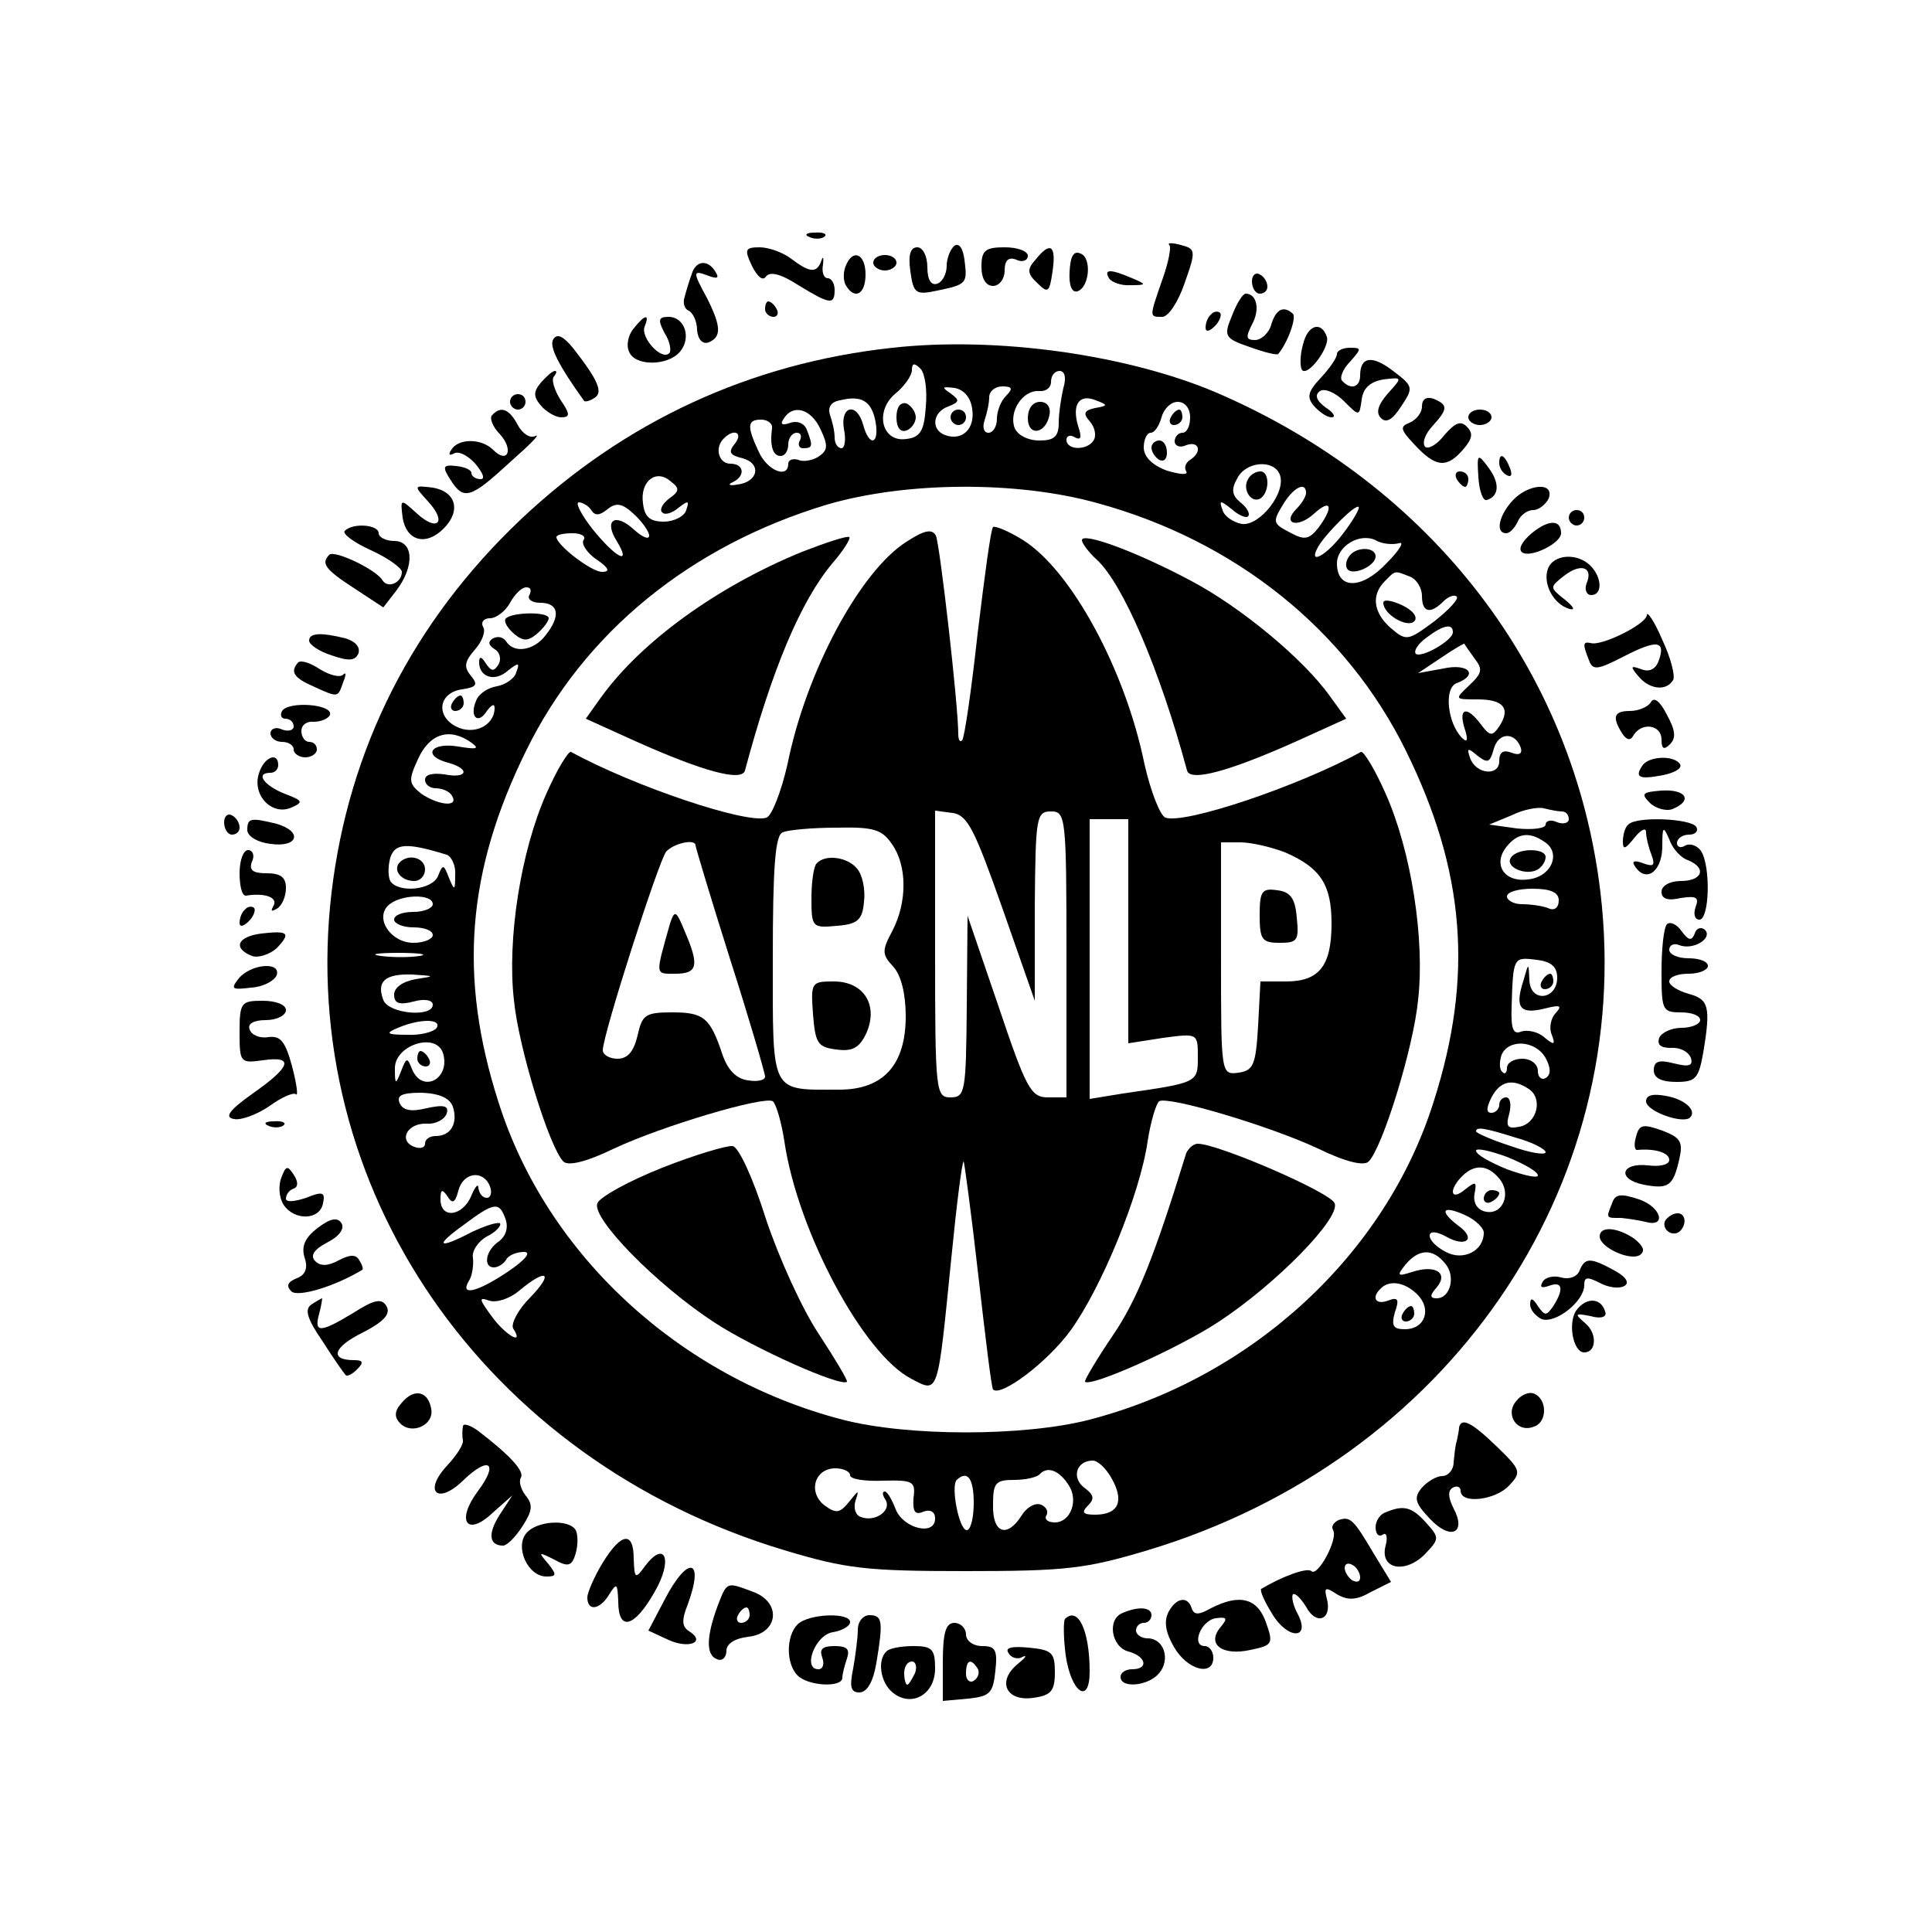 <?xml version="1.0" standalone="no"?>
<!DOCTYPE svg PUBLIC "-//W3C//DTD SVG 20010904//EN"
 "http://www.w3.org/TR/2001/REC-SVG-20010904/DTD/svg10.dtd">
<svg version="1.0" xmlns="http://www.w3.org/2000/svg"
 width="250pt" height="250pt" viewBox="0 0 250 250"
 preserveAspectRatio="xMidYMid meet">

<g transform="translate(0,250) scale(0.1,-0.1)"
fill="#000000" stroke="none">
<path d="M1048 2193 c7 -3 16 -2 19 1 4 3 -2 6 -13 5 -11 0 -14 -3 -6 -6z"/>
<path d="M1235 2182 c-5 -4 -10 -16 -10 -26 0 -11 -6 -21 -12 -23 -8 -3 -13 5
-13 21 0 15 -6 26 -13 26 -9 0 -12 -10 -9 -31 4 -29 7 -31 35 -25 38 8 39 9
35 40 -2 15 -7 22 -13 18z"/>
<path d="M1513 2183 c3 -2 -1 -23 -9 -45 -17 -49 -17 -48 0 -48 8 0 21 20 29
44 15 42 14 44 -5 49 -11 3 -18 3 -15 0z"/>
<path d="M973 2156 c7 -14 14 -20 18 -14 5 7 19 4 42 -11 41 -25 47 -26 47 -6
0 8 -4 15 -9 15 -5 0 -8 8 -6 18 1 9 0 11 -2 5 -6 -17 -15 -16 -39 2 -10 8
-29 15 -41 15 -19 0 -20 -3 -10 -24z"/>
<path d="M1270 2155 c0 -16 6 -25 15 -25 8 0 15 9 15 20 0 13 5 18 15 14 8 -4
15 -1 15 5 0 6 -13 11 -30 11 -25 0 -30 -4 -30 -25z"/>
<path d="M1340 2164 c-11 -12 -11 -18 2 -30 14 -14 16 -13 20 15 5 34 -3 39
-22 15z"/>
<path d="M1384 2148 c-1 -17 3 -27 10 -25 16 5 19 44 4 49 -9 4 -13 -4 -14
-24z"/>
<path d="M1094 2155 c-3 -8 -3 -19 1 -25 11 -18 25 -11 25 15 0 27 -17 34 -26
10z"/>
<path d="M1130 2160 c0 -5 7 -10 15 -10 8 0 15 5 15 10 0 6 -7 10 -15 10 -8 0
-15 -4 -15 -10z"/>
<path d="M895 2145 c-3 -8 -7 -21 -9 -29 -3 -8 0 -16 5 -18 5 -2 11 -13 11
-25 1 -12 7 -19 15 -16 17 7 16 21 -2 57 -19 35 -19 37 2 29 11 -4 14 -3 9 5
-10 17 -26 15 -31 -3z"/>
<path d="M1435 2140 c3 -5 16 -10 28 -9 21 0 21 1 2 9 -28 12 -37 12 -30 0z"/>
<path d="M1620 2136 c0 -9 5 -16 10 -16 6 0 10 4 10 9 0 6 -4 13 -10 16 -5 3
-10 -1 -10 -9z"/>
<path d="M1594 2091 c-11 -26 -9 -29 23 -40 19 -7 36 -11 37 -9 12 14 24 47
19 52 -12 11 -22 6 -28 -14 -3 -11 -13 -20 -21 -20 -12 0 -12 4 -4 20 11 20 6
40 -8 40 -4 0 -12 -13 -18 -29z"/>
<path d="M990 2100 c0 -5 5 -10 11 -10 5 0 7 5 4 10 -3 6 -8 10 -11 10 -2 0
-4 -4 -4 -10z"/>
<path d="M1567 2093 c-4 -3 -7 -11 -7 -17 0 -6 5 -5 12 2 6 6 9 14 7 17 -3 3
-9 2 -12 -2z"/>
<path d="M820 2075 c-7 -8 -10 -22 -6 -30 7 -19 50 -19 66 0 15 18 6 45 -15
45 -13 0 -14 -4 -5 -21 7 -11 9 -23 6 -26 -10 -10 -37 20 -32 34 7 17 1 17
-14 -2z"/>
<path d="M1686 2054 c-4 -14 -4 -29 -1 -33 8 -8 36 30 32 43 -7 21 -25 16 -31
-10z"/>
<path d="M716 2061 c-6 -9 7 -34 40 -80 2 -1 7 0 13 4 12 7 5 23 -27 64 -13
16 -21 20 -26 12z"/>
<path d="M1155 2050 c-185 -20 -348 -96 -482 -223 -139 -132 -222 -296 -244
-482 -45 -382 197 -734 586 -851 80 -24 106 -27 235 -27 129 0 155 3 235 27
389 117 631 469 586 851 -34 287 -218 527 -497 647 -115 49 -284 73 -419 58z
m43 -76 c-2 -31 -7 -40 -25 -42 -32 -5 -42 36 -14 59 11 9 21 23 21 30 0 9 3
10 11 2 6 -6 9 -28 7 -49z m178 24 c-3 -13 -6 -33 -6 -45 0 -18 -6 -23 -25
-23 -15 0 -28 7 -32 16 -8 21 10 49 31 48 9 -1 16 4 16 12 0 8 5 14 11 14 7 0
9 -9 5 -22z m-118 -27 c4 -26 -13 -42 -35 -34 -19 7 -16 30 4 37 15 6 15 8 3
17 -12 8 -11 9 5 7 12 -2 21 -12 23 -27z m44 17 c-7 -7 -12 -20 -12 -30 0 -10
-5 -18 -11 -18 -6 0 -8 7 -5 16 3 9 6 22 6 30 0 8 8 14 17 14 13 0 14 -3 5
-12z m-169 -34 c5 -29 -8 -33 -16 -4 -8 30 -30 25 -25 -5 3 -14 1 -25 -3 -25
-5 0 -9 6 -9 14 0 8 -3 21 -6 29 -3 10 1 17 13 19 28 7 41 -1 46 -28z m284 18
c-14 -3 -16 -7 -7 -17 7 -8 9 -19 5 -25 -8 -13 -35 -13 -35 1 0 5 5 7 11 3 8
-4 9 0 4 15 -8 27 1 42 23 33 16 -6 16 -7 -1 -10z m123 -12 c0 -11 -4 -20 -10
-20 -5 0 -10 -5 -10 -11 0 -6 7 -9 15 -5 17 6 21 -9 5 -19 -6 -4 -8 -10 -5
-15 3 -5 -8 -4 -25 1 -19 7 -30 18 -30 30 0 10 4 19 9 19 5 0 11 9 14 20 3 11
12 20 21 20 9 0 16 -8 16 -20z m-478 -16 c10 -21 9 -27 -3 -35 -8 -5 -20 -7
-26 -4 -7 2 -13 0 -13 -5 0 -20 -27 -9 -38 15 -16 34 -15 42 3 42 8 0 15 -5
14 -11 -3 -23 1 -36 11 -36 6 0 10 7 10 15 0 8 5 15 11 15 5 0 7 -4 4 -10 -3
-5 -1 -10 4 -10 13 0 13 3 5 24 -3 8 -12 12 -21 9 -11 -4 -14 -2 -9 5 12 20
36 13 48 -14z m-111 -18 c-9 -11 -7 -15 10 -19 25 -7 20 -31 -7 -34 -10 -2
-13 0 -6 3 17 8 15 24 -3 24 -15 0 -21 21 -8 33 13 13 25 7 14 -7z m705 -40
c9 -23 -26 -67 -49 -64 -11 2 -23 10 -25 18 -5 13 -3 13 12 1 9 -8 19 -12 21
-9 3 3 -1 11 -10 18 -11 9 -12 17 -4 31 11 22 47 25 55 5z m-790 -31 c-9 -7
-13 -15 -9 -18 3 -4 13 -1 21 6 13 10 14 9 10 -3 -2 -8 -16 -15 -29 -15 -18 0
-25 6 -27 24 -4 28 17 45 36 28 12 -9 11 -13 -2 -22z m554 -6 c179 -49 322
-164 399 -320 77 -156 88 -293 36 -455 -62 -197 -234 -356 -445 -411 -85 -22
-235 -22 -320 0 -211 55 -383 214 -445 411 -52 162 -41 299 36 455 75 153 213
265 389 318 102 30 246 31 350 2z m270 13 c0 -4 -5 -13 -12 -20 -20 -20 1 -26
22 -7 23 21 26 9 6 -18 -12 -15 -18 -16 -35 -7 -25 13 -25 14 -9 40 13 20 28
27 28 12z m-925 -22 c5 -8 11 -7 21 1 11 9 19 8 34 -6 11 -10 20 -23 20 -28 0
-6 -9 -2 -20 8 -24 22 -39 12 -22 -15 20 -33 -1 -22 -31 15 -15 19 -23 35 -18
35 5 0 13 -5 16 -10z m974 -29 c-22 -30 -48 -44 -33 -18 10 17 48 55 52 51 2
-1 -6 -16 -19 -33z m-984 -10 c-3 -5 5 -17 17 -25 16 -11 18 -16 7 -16 -14 0
-59 35 -59 45 0 3 9 5 21 5 11 0 18 -4 14 -9z m1055 -4 c8 3 1 -9 -16 -26 -32
-34 -64 -34 -64 0 0 22 29 40 50 30 8 -5 22 -6 30 -4z m14 -43 c9 -3 16 -15
16 -25 0 -22 11 -24 28 -7 6 6 14 9 17 6 3 -3 -10 -17 -29 -32 -34 -25 -36
-26 -56 -9 -23 20 -26 43 -8 61 14 14 12 14 32 6z m-1139 -24 c-3 -5 3 -10 14
-10 24 0 27 -17 7 -42 -15 -20 -41 -24 -51 -8 -4 6 -11 7 -17 4 -7 -4 -6 -9 2
-14 7 -4 9 -13 5 -20 -6 -9 -9 -9 -16 1 -6 10 -9 10 -9 2 0 -19 20 -26 37 -11
14 11 16 11 11 -2 -2 -8 -14 -16 -25 -18 -12 -2 -24 -10 -27 -19 -9 -21 3 -31
14 -13 6 8 10 10 10 4 0 -23 -27 -36 -50 -24 -27 14 -22 44 8 48 19 3 21 6 11
18 -9 11 -8 18 6 34 9 10 14 24 10 29 -3 6 1 11 9 11 8 0 20 9 26 20 6 11 15
20 21 20 6 0 7 -4 4 -10z m1195 -48 c0 -11 -41 -34 -48 -28 -3 4 3 13 14 21
21 16 34 19 34 7z m28 -34 c11 -14 10 -19 -7 -35 -19 -18 -19 -18 11 -18 34 0
43 -12 28 -35 -9 -13 -12 -13 -24 3 -18 24 -29 21 -21 -5 5 -15 4 -20 -3 -13
-19 19 -24 65 -7 71 29 11 15 26 -17 19 l-33 -6 30 20 c16 11 30 19 30 18 0
-1 6 -9 13 -19z m-1298 -109 c11 -8 7 -9 -17 -5 -36 6 -47 -12 -13 -21 29 -8
25 -21 -5 -15 -15 2 -25 0 -25 -7 0 -6 6 -11 14 -11 8 0 18 -4 21 -10 9 -15
-18 -12 -40 3 -16 13 -17 17 -4 45 15 33 41 41 69 21z m1358 -7 c2 -7 -2 -10
-12 -6 -11 4 -16 1 -16 -11 0 -20 -31 -17 -38 5 -4 12 -3 13 10 2 13 -10 16
-9 21 9 6 22 28 22 35 1z m53 -82 c5 0 9 -4 9 -10 0 -5 -7 -7 -15 -4 -8 4 -15
2 -15 -3 0 -5 -17 -7 -37 -5 l-36 5 29 12 c16 8 35 11 42 9 8 -2 18 -4 23 -4z
m-23 -39 c23 -14 10 -46 -21 -49 -31 -4 -46 20 -27 43 14 17 29 19 48 6z
m-1420 -17 c6 -2 12 -14 11 -26 0 -21 -1 -21 -8 -4 -7 18 -8 18 -14 3 -7 -19
-52 -23 -62 -7 -3 6 -3 19 0 30 6 19 21 20 73 4z m1439 -59 c0 -10 -6 -14 -14
-10 -8 3 -23 5 -34 5 -10 0 -19 5 -19 10 0 6 15 10 33 10 24 0 34 -5 34 -15z
m-1457 -5 c0 -5 -11 -10 -25 -10 -14 0 -25 -4 -25 -10 0 -5 11 -10 25 -10 14
0 25 -4 25 -10 0 -5 -11 -10 -25 -10 -29 0 -50 31 -33 48 15 15 58 16 58 2z
m-17 -67 c-13 -2 -35 -2 -50 0 -16 2 -5 4 22 4 28 0 40 -2 28 -4z m1472 -28
c0 -29 -35 -33 -36 -3 -1 23 -1 23 -8 -2 -11 -34 -4 -43 28 -35 20 5 23 4 14
-6 -6 -6 -9 -19 -5 -28 5 -13 3 -14 -10 -3 -8 7 -22 10 -30 7 -10 -4 -13 4
-12 32 2 64 2 65 32 61 19 -2 27 -9 27 -23z m-1477 -2 c-17 -3 -28 -11 -28
-20 0 -11 6 -14 25 -9 14 4 25 2 25 -4 0 -17 -57 -12 -64 6 -9 24 2 34 37 33
30 -2 31 -2 5 -6z m27 -63 c-3 -5 -21 -10 -38 -9 -27 0 -29 2 -12 9 28 12 57
12 50 0z m8 -32 c11 -34 -27 -54 -40 -21 -6 15 -7 15 -14 -3 -7 -18 -8 -18 -8
3 -1 30 52 48 62 21z m1427 -7 c7 -13 7 -22 0 -26 -5 -3 -10 1 -10 9 0 9 -9
16 -20 16 -11 0 -20 -5 -20 -12 0 -6 -3 -9 -6 -5 -4 3 -4 13 -1 22 9 21 44 19
57 -4z m-22 -40 c19 -12 11 -45 -12 -49 -15 -3 -18 0 -13 17 3 12 1 21 -4 21
-5 0 -9 -4 -9 -10 0 -5 -5 -10 -10 -10 -7 0 -7 6 0 20 11 21 27 25 48 11z
m-1392 -23 c7 -22 -3 -38 -22 -38 -8 0 -14 -4 -14 -10 0 -5 -6 -7 -14 -4 -21
8 -9 31 16 30 11 -1 23 5 26 13 3 10 -3 12 -26 7 -20 -5 -31 -3 -35 7 -4 10 4
13 29 13 23 -1 36 -7 40 -18z m1375 -40 c22 -6 39 -15 39 -19 0 -4 -20 -1 -45
8 -25 8 -45 17 -45 19 0 6 10 5 51 -8z m29 -49 c0 -4 -18 0 -40 8 -22 9 -40
19 -40 24 0 4 18 0 40 -8 22 -9 40 -19 40 -24z m-50 -4 c16 -19 5 -47 -17 -43
-11 2 -17 11 -15 23 3 16 2 17 -12 6 -19 -16 -22 -1 -4 17 16 16 33 15 48 -3z
m-1306 -10 c3 -8 1 -15 -4 -15 -6 0 -10 6 -11 13 0 6 -4 2 -9 -10 -11 -27 -40
-31 -40 -5 0 13 2 14 9 4 6 -10 10 -9 14 7 6 24 32 28 41 6z m20 -42 c4 -11 1
-22 -8 -29 -18 -12 -21 -34 -7 -34 6 0 13 5 16 10 3 6 14 10 23 10 10 0 2 -10
-20 -25 -40 -27 -64 -33 -51 -12 4 6 6 20 5 29 -2 9 7 22 18 28 12 6 19 14 17
17 -3 2 -19 -3 -36 -11 -44 -23 -50 -19 -11 9 40 30 46 30 54 8z m1266 -18 c0
-24 -27 -37 -49 -25 -12 6 -21 15 -21 21 0 6 8 6 21 -1 26 -15 40 -3 16 14
-25 19 -21 27 8 14 14 -6 25 -17 25 -23z m-50 -40 c14 -16 7 -45 -11 -45 -9 0
-9 4 0 14 16 19 -2 30 -32 20 -19 -6 -20 -5 -8 10 17 20 35 21 51 1z m-1184
-44 c-16 -16 -25 -34 -22 -40 15 -23 -10 -9 -28 16 -16 22 -17 25 -3 20 9 -3
26 2 39 13 36 30 45 23 14 -9z m1148 4 c19 -19 10 -45 -16 -45 -15 0 -18 4
-13 22 6 17 4 20 -9 15 -16 -6 -22 4 -9 16 11 11 31 8 47 -8z m-395 -239 c16
-29 8 -46 -22 -46 -16 0 -18 3 -9 12 9 9 7 14 -5 23 -17 13 -10 35 11 35 7 0
18 -11 25 -24z m-339 5 c0 -5 19 -8 43 -7 39 1 42 -1 39 -23 -1 -17 2 -22 13
-17 9 3 15 0 15 -9 0 -23 -41 -13 -51 12 -5 13 -11 23 -14 23 -4 0 -3 -5 1
-11 8 -14 -14 -29 -32 -22 -7 2 -10 12 -7 21 5 15 4 14 -8 -1 -12 -15 -17 -16
-32 -5 -22 17 -13 48 14 48 10 0 19 -4 19 -9z m283 -13 c13 -20 2 -48 -18 -48
-9 0 -14 4 -11 9 3 5 0 11 -7 14 -8 3 -19 -4 -25 -14 -19 -30 -38 -23 -37 14
0 28 3 32 27 32 14 0 30 3 34 8 10 10 25 4 37 -15z m-123 -23 c0 -19 -4 -35
-9 -35 -10 0 -21 57 -13 65 14 13 22 2 22 -30z"/>
<path d="M1160 1960 c0 -13 5 -20 13 -17 6 2 12 10 12 17 0 7 -6 15 -12 18 -8
2 -13 -5 -13 -18z"/>
<path d="M1330 1959 c0 -24 23 -21 28 4 2 10 -3 17 -12 17 -10 0 -16 -9 -16
-21z"/>
<path d="M1230 1960 c0 -5 5 -10 10 -10 6 0 10 5 10 10 0 6 -4 10 -10 10 -5 0
-10 -4 -10 -10z"/>
<path d="M1515 1960 c-3 -5 -1 -10 4 -10 6 0 11 5 11 10 0 6 -2 10 -4 10 -3 0
-8 -4 -11 -10z"/>
<path d="M1490 1921 c0 -6 5 -13 10 -16 6 -3 10 1 10 9 0 9 -4 16 -10 16 -5 0
-10 -4 -10 -9z"/>
<path d="M1615 1880 c-8 -13 4 -32 16 -25 12 8 12 35 0 35 -6 0 -13 -4 -16
-10z"/>
<path d="M1173 1799 c-60 -38 -130 -168 -154 -288 -8 -35 -20 -66 -27 -69 -25
-9 -173 41 -253 85 -3 2 -18 -22 -32 -54 -33 -74 -51 -188 -42 -267 6 -62 46
-191 64 -209 6 -6 29 -1 66 17 62 29 193 68 205 61 4 -3 11 -26 15 -52 17
-116 102 -275 164 -307 36 -19 34 -23 52 156 7 71 14 126 16 125 1 -2 10 -68
19 -148 9 -79 17 -145 19 -147 10 -10 70 35 100 76 40 55 90 176 100 245 4 26
11 49 15 52 12 7 143 -32 205 -61 37 -18 60 -23 66 -17 18 18 58 147 64 209 9
79 -9 193 -42 267 -14 32 -29 56 -32 54 -80 -44 -228 -94 -253 -85 -7 3 -19
34 -27 69 -25 123 -95 251 -157 290 -19 12 -37 19 -39 17 -3 -3 -11 -64 -20
-138 -8 -73 -17 -135 -20 -138 -3 -3 -5 1 -5 8 0 38 -24 247 -29 257 -5 9 -15
7 -38 -8z m124 -474 l42 -120 0 123 c1 115 2 122 21 122 19 0 20 -7 20 -185
l0 -185 -24 0 c-22 0 -28 11 -64 118 l-40 117 -1 -117 c-1 -111 -2 -118 -21
-118 -19 0 -20 7 -20 186 l0 185 23 -3 c19 -3 28 -21 64 -123z m163 -30 l0
-145 45 7 c45 6 45 6 45 -25 0 -33 0 -33 -97 -47 l-43 -7 0 181 0 181 25 0 25
0 0 -145z m-306 113 c20 -28 20 -75 1 -112 -14 -26 -14 -31 1 -47 10 -11 16
-35 16 -64 0 -63 -29 -95 -86 -95 -90 0 -86 -8 -86 170 0 117 3 160 13 163 6
3 38 6 69 6 48 1 59 -2 72 -21z m-254 -2 c0 -2 20 -69 45 -148 25 -78 45 -147
45 -151 0 -5 -10 -7 -22 -5 -15 2 -26 13 -33 33 -16 48 -24 55 -65 55 -35 0
-39 -3 -45 -30 -5 -21 -13 -30 -26 -30 -10 0 -19 5 -19 11 0 20 72 244 82 257
10 11 38 17 38 8z m763 -9 c46 -20 60 -42 60 -92 0 -55 -16 -75 -59 -75 l-33
0 -3 -57 c-3 -51 -6 -58 -25 -61 -23 -3 -23 -3 -23 147 l0 151 25 0 c14 0 40
-6 58 -13z"/>
<path d="M1057 1383 c-4 -3 -7 -24 -7 -45 0 -38 1 -39 33 -36 27 2 33 8 35 31
2 16 -2 35 -9 43 -12 15 -41 19 -52 7z"/>
<path d="M1052 1188 c3 -38 6 -43 30 -46 21 -3 30 2 39 21 16 36 -3 67 -42 67
-29 0 -30 -1 -27 -42z"/>
<path d="M867 1305 c-19 -68 -20 -65 7 -65 29 0 31 11 12 55 -11 27 -13 28
-19 10z"/>
<path d="M1630 1316 c0 -32 3 -36 26 -36 23 0 25 3 22 33 -2 24 -8 33 -25 35
-20 3 -23 -1 -23 -32z"/>
<path d="M1038 1786 c-110 -45 -208 -116 -260 -188 l-20 -28 64 -29 c87 -39
138 -53 142 -38 35 131 72 219 113 268 14 16 24 32 22 34 -3 2 -30 -7 -61 -19z"/>
<path d="M1400 1801 c0 -4 9 -16 19 -25 34 -31 82 -143 117 -273 4 -15 55 -1
142 38 l64 29 -21 29 c-34 48 -115 115 -179 149 -71 38 -142 64 -142 53z"/>
<path d="M857 989 c-43 -17 -81 -38 -84 -46 -8 -19 76 -105 151 -154 52 -34
164 -84 172 -77 1 2 -15 29 -36 61 -22 33 -52 99 -69 150 -16 51 -35 93 -43
94 -7 1 -48 -11 -91 -28z"/>
<path d="M1535 1008 c-41 -133 -63 -189 -95 -236 -21 -31 -37 -58 -36 -60 8
-7 120 43 172 77 75 49 159 135 151 154 -5 14 -151 77 -177 77 -6 0 -12 -6
-15 -12z"/>
<path d="M1745 1779 c-4 -6 -4 -13 -1 -16 8 -8 36 5 36 17 0 13 -27 13 -35 -1z"/>
<path d="M1790 1720 c0 -15 31 -33 40 -24 5 5 -1 14 -16 21 -13 6 -24 8 -24 3z"/>
<path d="M654 1699 c-2 -4 3 -12 11 -19 12 -10 18 -10 30 0 8 7 15 16 15 20 0
9 -50 8 -56 -1z"/>
<path d="M585 1590 c-3 -5 -1 -10 4 -10 6 0 11 5 11 10 0 6 -2 10 -4 10 -3 0
-8 -4 -11 -10z"/>
<path d="M1955 1390 c-8 -12 20 -24 35 -15 5 3 10 10 10 16 0 12 -37 12 -45
-1z"/>
<path d="M517 1384 c-9 -10 2 -24 19 -24 8 0 14 7 14 15 0 15 -21 21 -33 9z"/>
<path d="M1995 1230 c-3 -5 -1 -10 4 -10 6 0 11 5 11 10 0 6 -2 10 -4 10 -3 0
-8 -4 -11 -10z"/>
<path d="M540 1130 c0 -5 5 -10 11 -10 5 0 7 5 4 10 -3 6 -8 10 -11 10 -2 0
-4 -4 -4 -10z"/>
<path d="M1920 949 c0 -5 5 -7 10 -4 6 3 10 8 10 11 0 2 -4 4 -10 4 -5 0 -10
-5 -10 -11z"/>
<path d="M1815 800 c-3 -5 -1 -10 4 -10 6 0 11 5 11 10 0 6 -2 10 -4 10 -3 0
-8 -4 -11 -10z"/>
<path d="M1730 2042 c0 -5 -9 -18 -21 -31 -17 -18 -18 -25 -9 -36 7 -8 17 -15
23 -15 6 0 3 6 -8 13 -12 9 -14 16 -7 21 6 4 20 -2 31 -13 20 -20 20 -20 23 2
2 15 11 23 28 26 25 3 25 3 6 -18 -13 -15 -16 -25 -9 -32 7 -7 15 -2 26 15 16
24 16 26 -9 45 -28 22 -44 20 -44 -5 0 -15 -12 -19 -23 -7 -4 3 0 15 10 25 15
17 15 18 0 18 -10 0 -17 -4 -17 -8z"/>
<path d="M700 2005 c-10 -12 -10 -18 0 -30 7 -8 19 -15 26 -15 12 0 12 4 -1
23 -8 13 -12 27 -8 30 3 4 4 7 1 7 -3 0 -11 -7 -18 -15z"/>
<path d="M660 1980 c0 -5 5 -10 10 -10 6 0 10 5 10 10 0 6 -4 10 -10 10 -5 0
-10 -4 -10 -10z"/>
<path d="M1840 1974 c0 -8 -7 -17 -16 -21 -13 -5 -12 -9 7 -29 27 -29 41 -30
62 -6 12 14 14 21 5 30 -8 8 -15 5 -29 -11 -9 -12 -21 -19 -25 -15 -4 5 0 16
9 26 21 23 21 28 2 36 -9 3 -15 0 -15 -10z"/>
<path d="M637 1963 c-4 -3 0 -15 10 -25 18 -20 10 -39 -9 -20 -15 15 -45 15
-54 0 -4 -6 -3 -8 3 -5 6 4 18 -2 28 -13 10 -12 13 -20 7 -20 -7 0 -12 4 -12
8 0 4 -9 8 -20 9 -17 2 -18 -1 -7 -18 17 -27 26 -24 77 23 25 22 40 37 33 34
-7 -4 -17 3 -23 14 -11 21 -22 25 -33 13z"/>
<path d="M1900 1960 c0 -5 7 -10 15 -10 8 0 15 5 15 10 0 6 -7 10 -15 10 -8 0
-15 -4 -15 -10z"/>
<path d="M1913 1883 c1 -18 6 -32 11 -30 16 5 17 22 2 42 -14 19 -15 18 -13
-12z"/>
<path d="M1940 1901 c0 -6 4 -13 10 -16 6 -3 7 1 4 9 -7 18 -14 21 -14 7z"/>
<path d="M1885 1880 c3 -5 8 -10 11 -10 2 0 4 5 4 10 0 6 -5 10 -11 10 -5 0
-7 -4 -4 -10z"/>
<path d="M554 1851 c25 -27 12 -40 -15 -15 -21 19 -21 19 -18 -6 5 -30 30 -37
53 -14 23 23 16 48 -14 53 -25 3 -25 3 -6 -18z"/>
<path d="M1957 1852 c-18 -20 -22 -42 -8 -42 5 0 11 7 15 15 3 8 12 15 20 15
7 0 16 7 20 15 8 22 -27 19 -47 -3z"/>
<path d="M2030 1830 c0 -5 5 -10 10 -10 6 0 10 5 10 10 0 6 -4 10 -10 10 -5 0
-10 -4 -10 -10z"/>
<path d="M1982 1810 c-13 -11 -18 -21 -12 -25 11 -7 50 12 50 25 0 18 -16 18
-38 0z"/>
<path d="M446 1813 c-3 -4 12 -15 34 -25 22 -10 40 -23 40 -28 0 -14 -18 -22
-25 -11 -8 14 -63 40 -69 33 -11 -11 -5 -19 32 -43 l38 -25 17 22 c24 32 22
64 -3 64 -11 0 -20 5 -20 10 0 11 -33 14 -44 3z"/>
<path d="M2003 1764 c-7 -19 7 -46 28 -52 8 -2 5 3 -6 12 -20 16 -20 16 -1 31
22 17 38 11 29 -10 -3 -8 0 -15 6 -15 15 0 14 23 -1 38 -17 17 -48 15 -55 -4z"/>
<path d="M2131 1704 c-1 -12 -60 -41 -73 -36 -10 2 -10 -2 -2 -22 5 -14 11
-13 46 5 43 22 54 20 44 -7 -4 -10 -12 -14 -22 -10 -14 5 -15 4 -4 -9 14 -17
36 -20 45 -5 3 5 -3 29 -14 52 -10 24 -20 38 -20 32z"/>
<path d="M400 1671 c0 -5 13 -14 29 -19 23 -8 31 -7 35 3 2 8 -4 15 -17 19
-32 8 -47 7 -47 -3z"/>
<path d="M386 1643 c-11 -12 -6 -20 19 -31 33 -15 32 -15 39 5 4 10 4 14 0 10
-4 -4 -17 -1 -30 7 -12 8 -24 12 -28 9z"/>
<path d="M2136 1591 c-4 -6 -16 -11 -27 -11 -21 0 -23 -8 -10 -29 6 -9 11 -10
15 -2 11 17 36 13 36 -6 0 -12 3 -14 11 -6 8 8 7 18 -4 38 -9 18 -17 24 -21
16z"/>
<path d="M365 1580 c-3 -5 -1 -10 4 -10 6 0 11 -4 11 -10 0 -5 -7 -7 -15 -4
-8 4 -15 1 -15 -5 0 -6 7 -11 15 -11 8 0 15 -4 15 -10 0 -5 7 -10 15 -10 8 0
15 5 15 10 0 6 -4 10 -10 10 -5 0 -10 6 -10 14 0 8 7 13 16 12 9 0 19 4 21 9
4 14 -54 18 -62 5z"/>
<path d="M335 1499 c-9 -28 17 -55 42 -44 16 7 15 9 -9 18 -27 11 -38 27 -18
27 6 0 10 5 10 10 0 18 -19 10 -25 -11z"/>
<path d="M2125 1509 c-10 -15 -4 -18 27 -12 15 3 25 9 22 14 -7 12 -41 11 -49
-2z"/>
<path d="M2135 1461 c7 -7 21 -11 29 -8 27 11 18 26 -14 24 -25 -2 -27 -4 -15
-16z"/>
<path d="M290 1436 c0 -9 5 -16 10 -16 6 0 10 4 10 9 0 6 -4 13 -10 16 -5 3
-10 -1 -10 -9z"/>
<path d="M320 1426 c0 -8 13 -16 30 -18 36 -5 42 16 8 26 -33 8 -38 8 -38 -8z"/>
<path d="M2107 1433 c-4 -3 -7 -13 -7 -22 0 -11 3 -10 15 5 8 10 15 14 15 7 0
-6 3 -19 7 -29 5 -14 3 -16 -11 -11 -10 4 -15 3 -11 -3 14 -23 35 -9 36 23 0
28 1 29 9 11 4 -12 15 -24 24 -27 25 -10 19 -27 -9 -27 -14 0 -25 -6 -25 -14
0 -9 8 -12 25 -8 20 3 24 1 19 -12 -3 -9 -1 -16 5 -16 13 0 15 69 2 89 -5 7
-14 10 -20 7 -6 -4 -11 -2 -11 3 0 6 7 11 16 11 8 0 12 5 9 10 -7 11 -78 14
-88 3z"/>
<path d="M310 1370 c0 -16 3 -29 8 -29 24 4 42 -2 36 -13 -4 -7 -3 -8 4 -4 7
4 12 16 12 27 0 14 -7 19 -25 19 -18 0 -23 4 -19 15 4 8 1 15 -5 15 -6 0 -11
-13 -11 -30z"/>
<path d="M317 1323 c-4 -3 -7 -11 -7 -17 0 -6 5 -5 12 2 6 6 9 14 7 17 -3 3
-9 2 -12 -2z"/>
<path d="M2157 1304 c-4 -4 -7 -31 -7 -61 0 -50 1 -53 25 -53 14 0 25 -4 25
-10 0 -5 -11 -10 -24 -10 -13 0 -26 -6 -29 -13 -3 -9 2 -13 15 -13 12 1 23 -5
26 -13 3 -10 -2 -12 -22 -7 -19 5 -26 3 -26 -9 0 -10 10 -15 29 -15 25 0 29 4
35 38 10 60 7 69 -19 76 -14 4 -25 11 -25 16 0 6 11 10 25 10 14 0 25 5 25 10
0 6 -11 10 -25 10 -14 0 -25 5 -25 11 0 6 6 9 13 6 18 -7 44 9 33 20 -5 4 -11
2 -13 -5 -4 -10 -8 -9 -17 3 -6 9 -15 13 -19 9z"/>
<path d="M338 1292 c-31 -4 -37 -19 -12 -29 8 -3 23 2 32 10 19 20 15 23 -20
19z"/>
<path d="M309 1234 c-11 -14 -9 -15 16 -12 16 1 30 9 33 16 6 18 -33 15 -49
-4z"/>
<path d="M310 1164 c0 -39 1 -40 30 -36 41 6 37 -8 -13 -43 -31 -22 -37 -31
-24 -33 9 -2 30 6 46 17 15 11 31 18 34 15 3 -3 1 13 -5 36 -9 33 -15 40 -31
38 -11 -2 -22 3 -24 10 -3 7 5 12 21 12 14 0 26 6 26 13 0 7 -13 12 -30 12
-28 0 -30 -2 -30 -41z"/>
<path d="M2130 1075 c0 -13 48 -30 57 -21 9 9 -7 24 -32 28 -16 3 -25 1 -25
-7z"/>
<path d="M348 1043 c7 -3 16 -2 19 1 4 3 -2 6 -13 5 -11 0 -14 -3 -6 -6z"/>
<path d="M2117 1029 c-3 -10 -2 -18 2 -17 21 2 41 -3 41 -13 0 -6 -12 -9 -27
-7 -36 4 -41 -18 -6 -25 32 -6 38 -2 46 33 5 22 2 28 -22 37 -25 9 -30 8 -34
-8z"/>
<path d="M364 976 c-4 -10 -3 -26 3 -35 14 -21 47 -20 51 2 3 14 0 16 -22 7
-15 -5 -26 -6 -26 -1 0 5 4 11 10 13 6 2 6 9 0 18 -8 12 -10 12 -16 -4z"/>
<path d="M2086 943 c-8 -20 -8 -19 12 -19 9 -1 23 -3 31 -5 28 -8 21 19 -8 29
-24 8 -31 7 -35 -5z"/>
<path d="M411 911 c-17 -13 -21 -24 -17 -38 5 -14 1 -23 -10 -27 -12 -5 -14
-10 -7 -17 8 -8 56 6 92 28 1 1 0 6 -4 12 -4 8 -12 8 -27 0 -13 -7 -23 -8 -30
-1 -7 7 -2 15 15 24 16 8 23 18 19 25 -5 8 -14 7 -31 -6z"/>
<path d="M2155 921 c-6 -11 9 -23 19 -14 9 9 7 23 -3 23 -6 0 -12 -4 -16 -9z"/>
<path d="M2070 900 c0 -14 39 -32 52 -24 7 5 5 11 -7 21 -22 15 -45 17 -45 3z"/>
<path d="M2044 856 c-3 -8 -13 -12 -24 -9 -10 3 -21 0 -24 -6 -4 -7 -1 -8 8
-5 18 7 20 -4 6 -26 -9 -13 -11 -13 -20 0 -7 11 -10 11 -10 2 0 -7 7 -15 15
-19 18 -6 55 23 55 44 0 11 4 11 20 3 11 -6 25 -8 32 -4 7 4 2 12 -13 20 -31
17 -38 17 -45 0z"/>
<path d="M403 812 c-9 -6 -6 -18 14 -47 14 -22 28 -42 30 -44 2 -3 9 1 15 7 9
9 8 12 -4 12 -32 0 -27 17 12 36 27 14 36 24 30 34 -6 10 -15 9 -43 -9 -43
-26 -51 -26 -44 -1 3 11 4 20 4 20 -1 0 -8 -4 -14 -8z"/>
<path d="M2041 806 c-13 -15 -6 -56 9 -56 16 0 17 25 1 38 -14 12 -13 13 7 9
14 -4 22 -1 19 6 -5 17 -23 19 -36 3z"/>
<path d="M520 685 c-10 -11 -10 -19 -2 -27 15 -15 44 -2 40 19 -4 23 -22 27
-38 8z"/>
<path d="M1962 687 c-15 -17 1 -42 23 -33 18 6 17 37 -1 43 -6 2 -16 -2 -22
-10z"/>
<path d="M599 654 c-1 -5 -1 -13 0 -18 1 -5 -8 -19 -20 -32 -32 -34 -13 -52
20 -20 34 33 47 23 19 -14 -28 -38 -14 -59 19 -28 l26 23 -17 -26 c-15 -24
-13 -39 5 -39 5 0 16 11 25 25 13 20 14 28 4 40 -6 8 -9 18 -6 23 5 8 -14 29
-56 61 -10 7 -19 10 -19 5z"/>
<path d="M1888 653 c0 -5 -2 -12 -3 -18 -2 -5 -3 -18 -4 -27 0 -10 -7 -18 -15
-18 -7 0 -19 -7 -26 -15 -11 -13 -9 -20 10 -40 27 -29 48 -19 31 13 -7 14 -8
23 -1 27 5 3 10 1 10 -4 0 -18 46 -12 63 7 16 17 15 20 -16 50 -33 32 -46 38
-49 25z"/>
<path d="M1793 543 c-7 -2 -13 -11 -13 -19 0 -9 4 -13 9 -10 5 4 7 -3 4 -14
-8 -30 24 -37 50 -12 20 21 20 22 2 42 -18 20 -29 23 -52 13z"/>
<path d="M1732 533 c-6 -3 -10 -8 -7 -13 7 -11 -20 -61 -28 -53 -6 5 -38 -7
-65 -23 -2 -2 4 -16 14 -32 20 -34 51 -34 33 0 -6 11 -8 22 -6 25 3 2 10 -5
17 -16 13 -25 34 -17 27 10 -4 15 -2 16 13 6 14 -8 25 -8 44 3 l26 13 -22 36
c-27 46 -31 49 -46 44z m28 -74 c0 -6 -4 -7 -10 -4 -5 3 -10 11 -10 16 0 6 5
7 10 4 6 -3 10 -11 10 -16z"/>
<path d="M681 516 c-15 -18 2 -56 26 -56 13 0 14 2 2 17 -13 15 -12 15 8 5 18
-10 23 -9 28 8 3 11 3 24 0 30 -9 15 -51 12 -64 -4z"/>
<path d="M780 478 c-11 -18 -20 -39 -20 -45 0 -19 17 -16 29 5 9 14 10 13 11
-10 0 -40 21 -34 47 12 24 41 14 68 -12 34 -13 -18 -14 -17 -15 9 0 36 -16 34
-40 -5z"/>
<path d="M860 430 l-21 -40 26 -12 c26 -12 49 -3 27 11 -10 6 -10 15 -2 35 22
60 0 64 -30 6z"/>
<path d="M929 423 c-15 -40 -16 -65 -1 -70 6 -3 12 2 12 11 0 9 11 16 28 18
39 4 44 44 7 58 -35 13 -34 14 -46 -17z m41 -13 c0 -5 -5 -10 -11 -10 -5 0 -7
5 -4 10 3 6 8 10 11 10 2 0 4 -4 4 -10z"/>
<path d="M1512 414 c-6 -12 -4 -26 7 -45 17 -30 51 -39 51 -14 0 8 -5 15 -11
15 -18 0 -5 33 14 36 15 2 16 0 6 -12 -18 -22 3 -37 39 -29 29 6 30 8 20 36
-11 31 -34 37 -71 18 -16 -9 -22 -9 -25 0 -5 16 -20 14 -30 -5z"/>
<path d="M1453 413 c-21 -8 -15 -44 7 -50 23 -6 27 -23 5 -23 -8 0 -15 -4 -15
-10 0 -15 36 -12 50 5 15 18 6 45 -15 45 -8 0 -15 5 -15 10 0 6 5 10 10 10 6
0 10 5 10 10 0 10 -16 12 -37 3z"/>
<path d="M1032 398 c-15 -15 -15 -51 0 -66 14 -14 58 -16 58 -3 0 5 3 16 6 25
4 12 0 16 -16 16 -16 0 -20 -4 -16 -15 3 -8 1 -15 -5 -15 -21 0 -4 45 19 48
12 2 22 8 22 13 0 13 -54 11 -68 -3z"/>
<path d="M1110 391 c0 -10 -3 -33 -6 -50 -5 -24 -3 -31 8 -31 10 0 18 14 22
38 9 54 8 62 -9 62 -8 0 -15 -8 -15 -19z"/>
<path d="M1378 405 c-2 -3 -2 -24 1 -47 7 -48 31 -65 31 -21 0 53 -15 85 -32
68z"/>
<path d="M1220 349 l0 -50 33 3 c28 3 32 7 35 36 3 27 0 32 -17 32 -12 0 -21
7 -21 15 0 8 -7 15 -15 15 -11 0 -15 -12 -15 -51z m45 -8 c3 -5 1 -12 -5 -16
-5 -3 -10 1 -10 9 0 18 6 21 15 7z"/>
<path d="M1147 363 c-12 -11 -8 -40 8 -53 24 -20 55 -3 55 31 0 25 -4 29 -28
29 -16 0 -32 -3 -35 -7z m37 -28 c-4 -8 -8 -15 -10 -15 -2 0 -4 7 -4 15 0 8 4
15 10 15 5 0 7 -7 4 -15z"/>
<path d="M1305 361 c3 -6 12 -9 18 -5 7 3 4 -1 -7 -10 -26 -22 -14 -48 21 -43
23 3 28 9 28 33 0 26 -4 29 -34 32 -22 2 -31 0 -26 -7z"/>
</g>
</svg>
